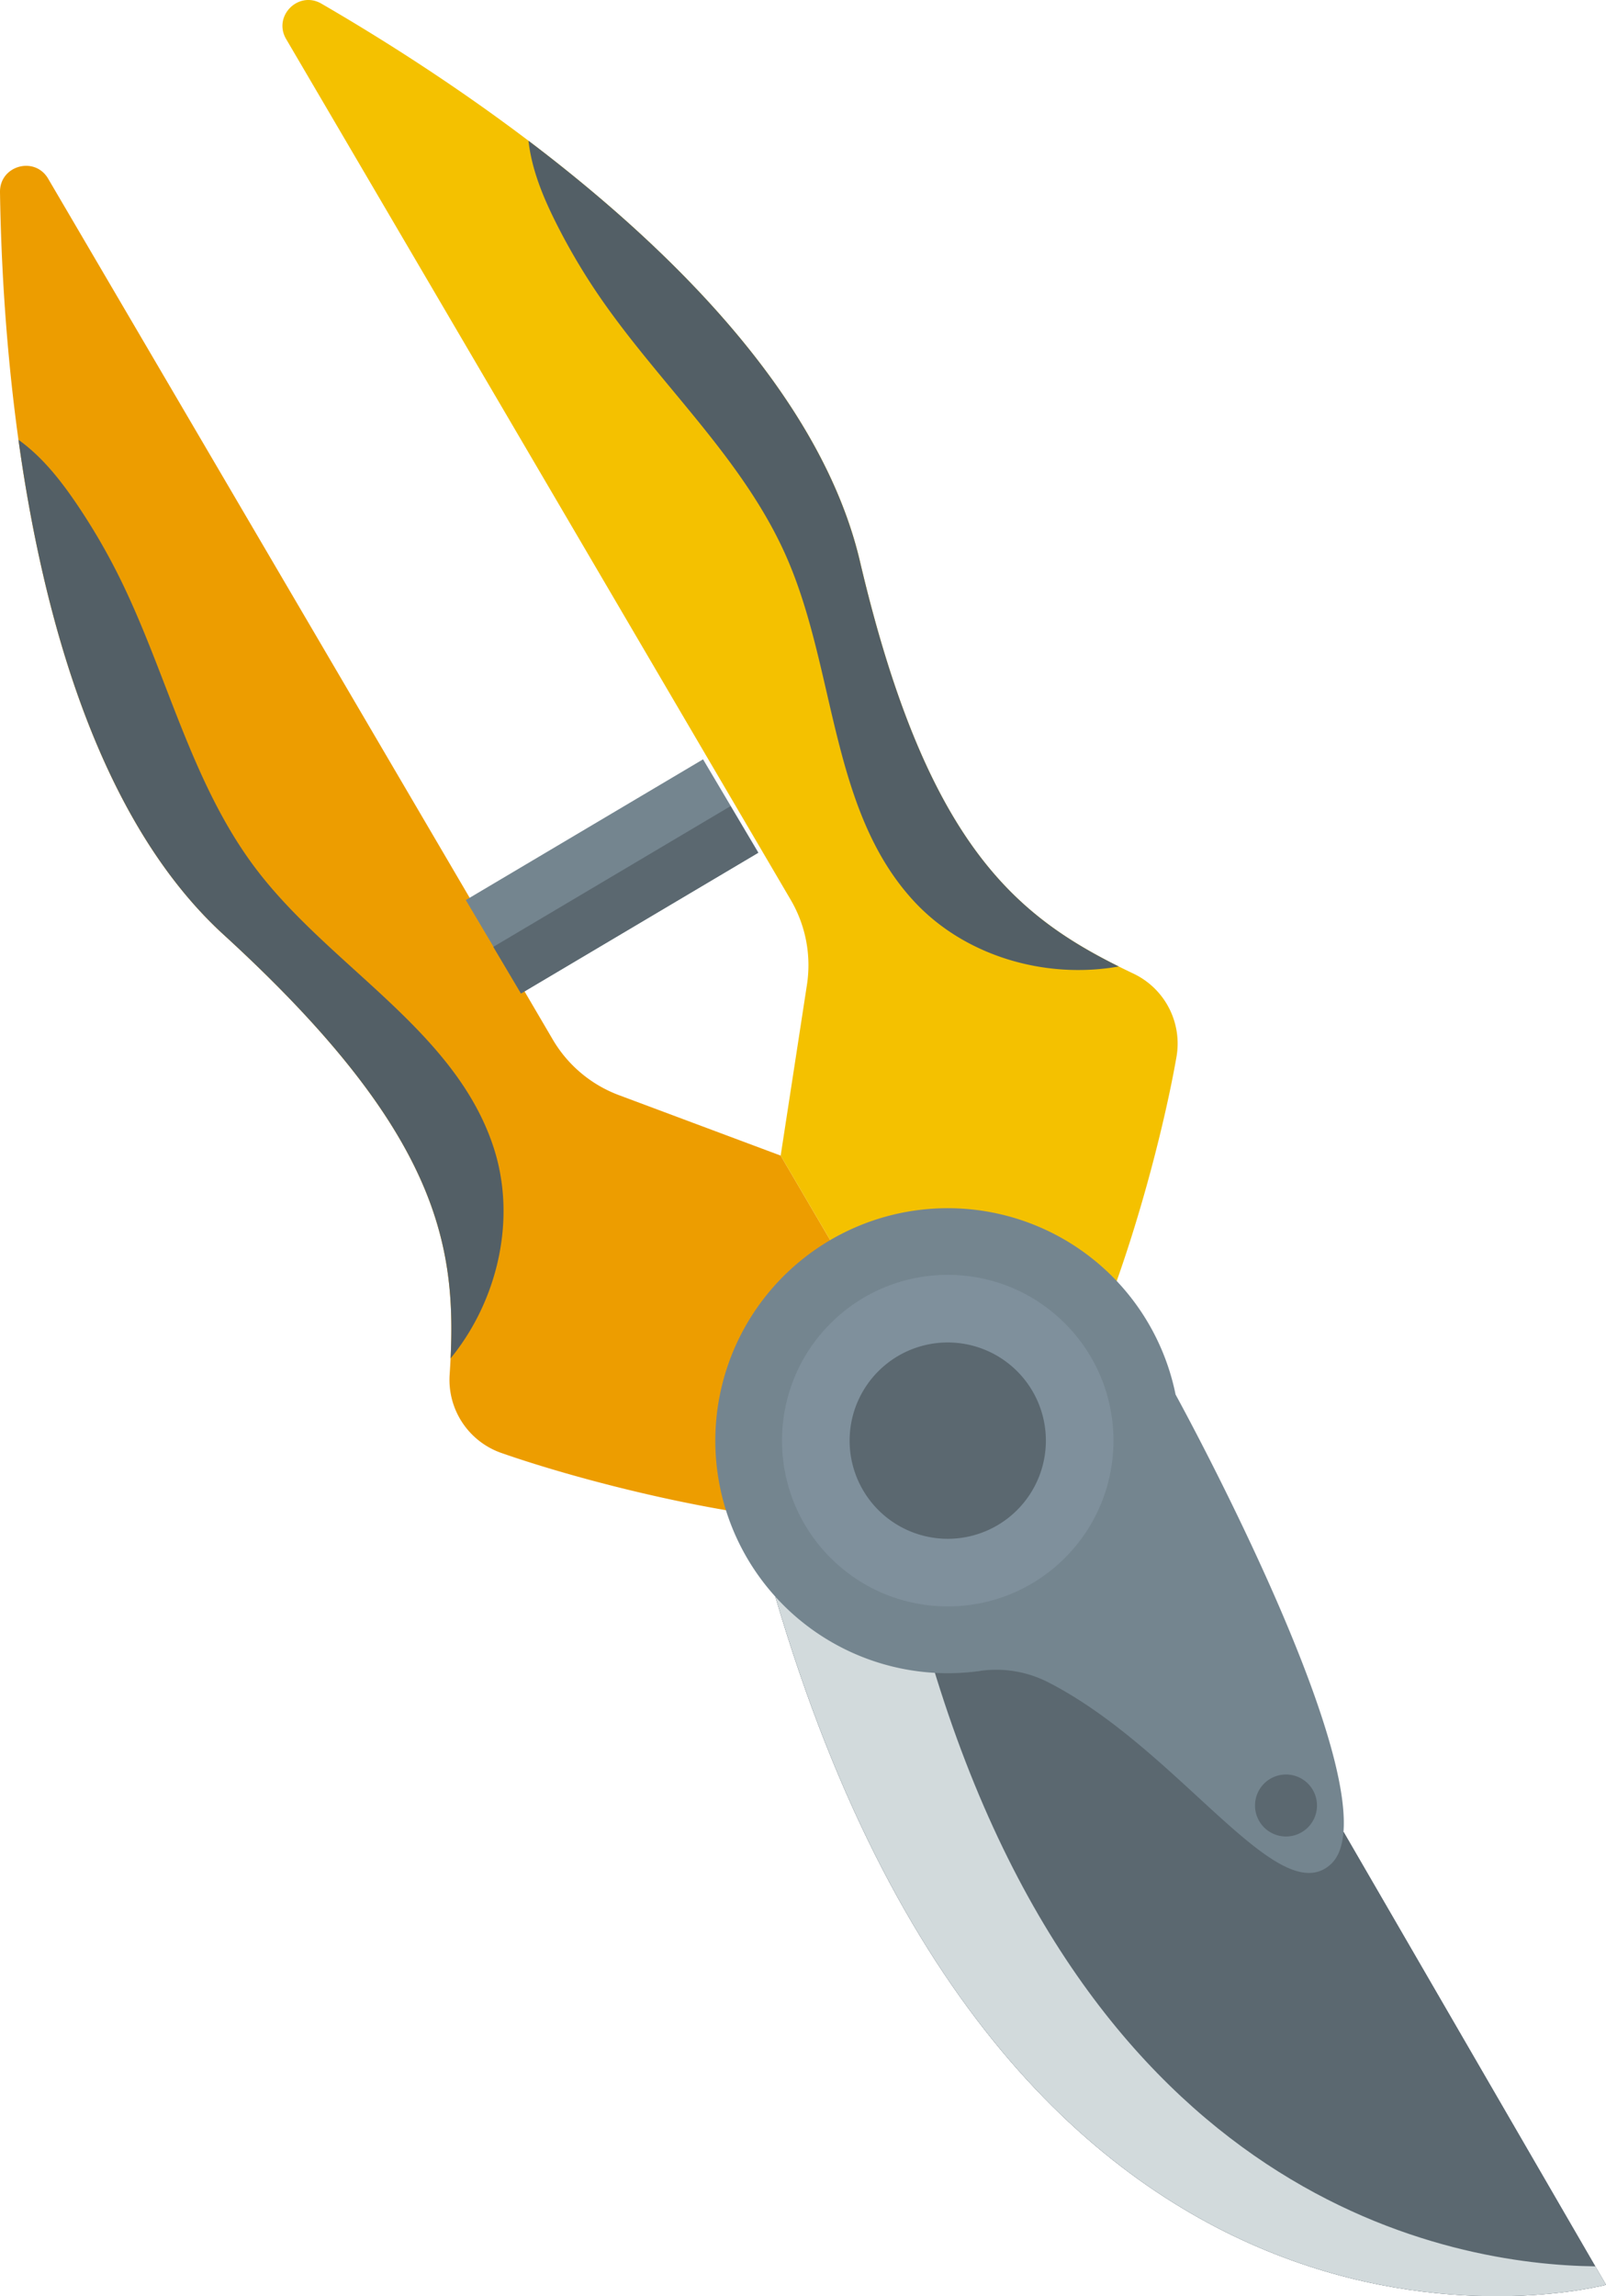 <svg xmlns="http://www.w3.org/2000/svg" width="755.6" height="1080" viewBox="0 0 755.6 1080"><g id="Layer_2" data-name="Layer 2"><g id="garden03_148884567"><g id="garden03_148884567-2" data-name="garden03_148884567"><path d="M408.76 614.25 367.3 543.53l-76.11-28.44a60.73 60.73.0 0 1-31.14-26.18L22.63 84C16.31 73.26-.18 77.88.0 90.37 1.26 174.53 14.86 357 105.17 439.58c103.79 94.91 110.28 148.47 106.38 207a36.44 36.44.0 0 0 24.33 36.81C290.35 702.46 422.49 734.75 461.4 704z" fill="#ed9d00"/><path d="M408.76 614.25 367.3 543.53l12.35-80.31a60.75 60.75.0 0 0-7.64-40L134.62 18.36C128.31 7.59 140.4-4.55 151.21 1.71 224 43.91 376.61 144.87 404.59 264 436.73 401 480.3 432.76 533.28 457.94a36.42 36.42.0 0 1 20.23 39.2C543.56 554 507.21 685.07 461.4 704z" fill="#f4c100"/><path d="M632.21 861.75 755.6 1074.64s-274.23 73.47-390.83-323.73L547.53 802z" fill="#5b6870"/><path d="M632.21 861.75 755.6 1074.64s-274.23 73.47-390.83-323.73L547.53 802z" fill="#5b6870"/><path d="M364.77 750.91c116.6 397.2 390.83 323.73 390.83 323.73l-5-8.68c-66.82-.76-240.85-29.36-315.52-295.42z" fill="#d2dadc"/><path d="M461.19 785.88a53.85 53.85.0 0 1 32.07 5.41c61.79 31.65 108.1 107.92 132.78 85.62 32.45-29.33-72.95-221-72.95-221h0a109.36 109.36.0 1 0-91.9 130z" fill="#74858f"/><circle cx="445.9" cy="677.59" r="77.98" transform="translate(-348.53 513.76) rotate(-45)" fill="#7f909c"/><path d="M411.65 708.55a46.17 46.17.0 1 0 3.3-65.22A46.17 46.17.0 0 0 411.65 708.55z" fill="#5b6870"/><path d="M594.25 859a14.58 14.58.0 1 0 1-20.6A14.59 14.59.0 0 0 594.25 859z" fill="#5b6870"/><path d="M429.88 423.75c23.94 26 61.9 36.95 96.48 30.83-49.86-24.81-91-59.64-121.77-190.56-18.15-77.29-88.73-146.93-155.95-197.83 1.53 13.65 6.91 26.59 13.08 38.87a296.92 296.92.0 0 0 19.83 33.68c28.59 41.92 68.15 76.84 88.52 123.31C393.36 315.2 390.55 381.09 429.88 423.75z" fill="#535f66"/><path d="M232.22 539.65c-18-55.15-76.91-84.88-111.91-131.15C89.7 368 78.55 316.45 55.92 271a295.36 295.36.0 0 0-19.7-33.75c-7.7-11.39-16.37-22.39-27.53-30.4C20.28 290.4 46.59 386 105.17 439.58 204.41 530.33 214.7 583.28 212 638.9 234.22 611.71 243.2 573.24 232.22 539.65z" fill="#535f66"/><path d="M224.04 384.36h129.79v51.03H224.04z" transform="matrix(-0.86, 0.51, -0.51, -0.86, 745.5, 617.32)" fill="#74858f"/><path d="M230.49 408.13h129.79v25.52H230.49z" transform="matrix(-0.86, 0.51, -0.51, -0.86, 763.09, 634.55)" fill="#5b6870"/></g></g></g></svg>